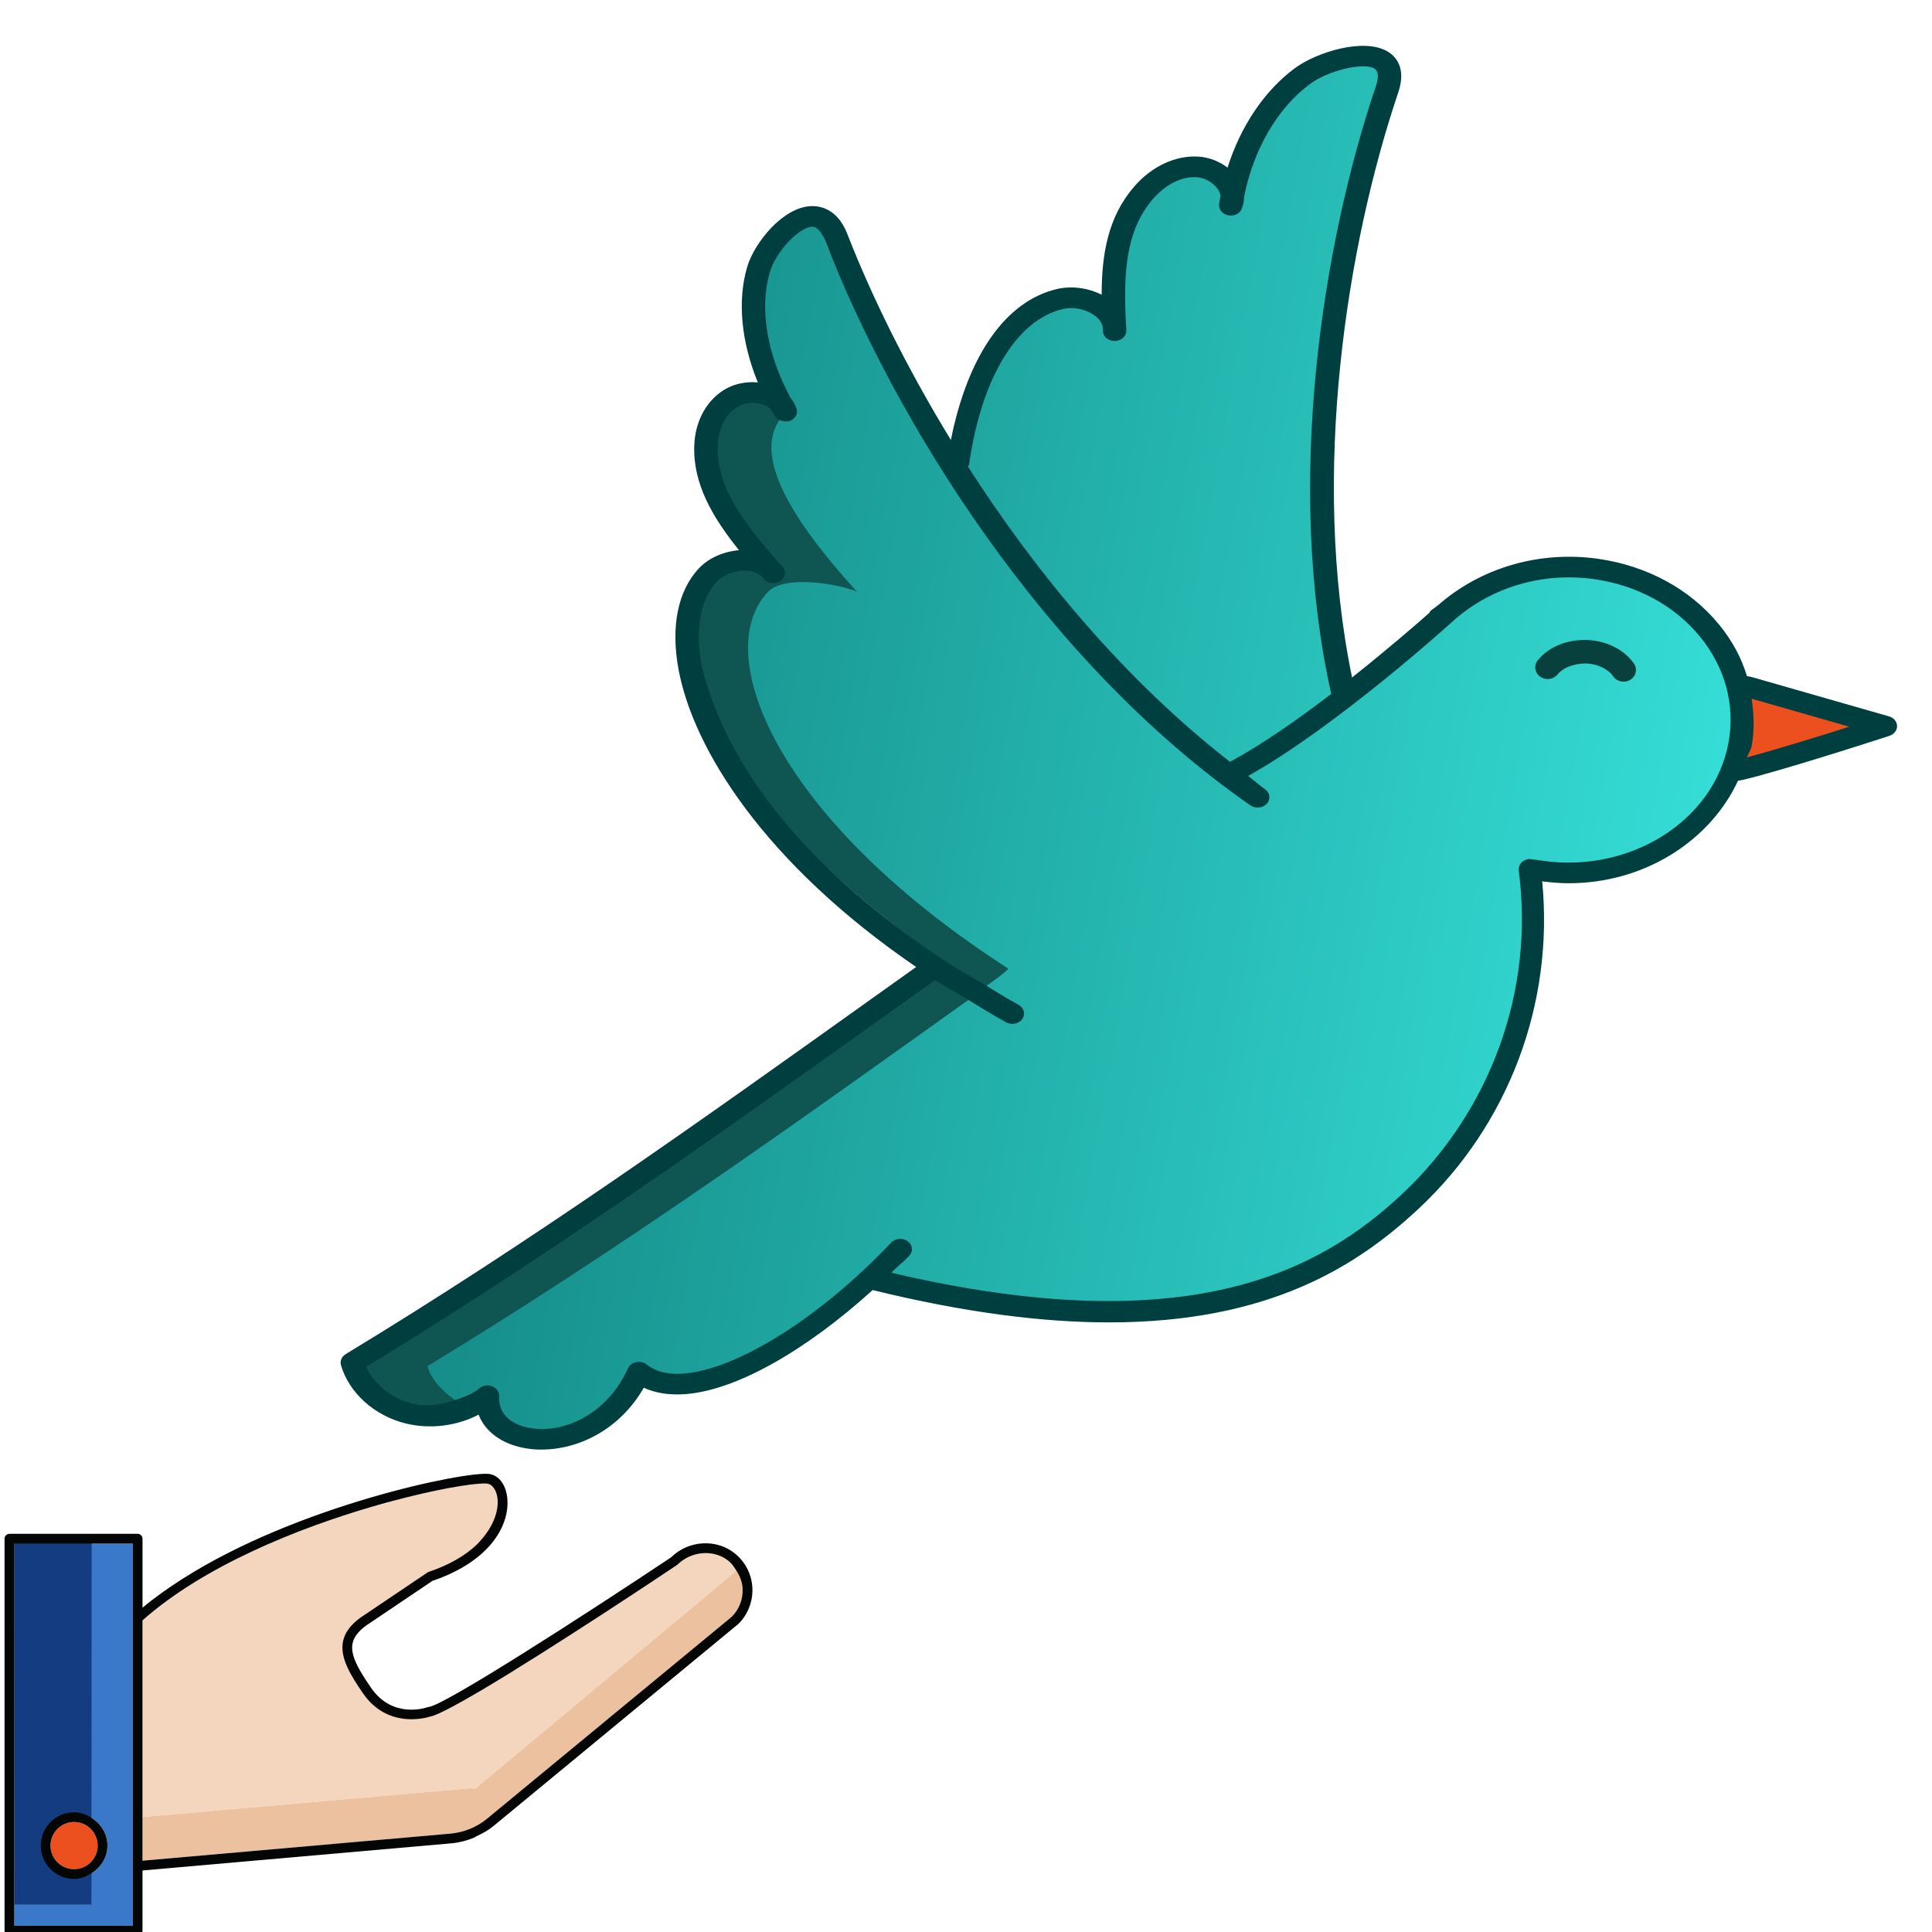 <?xml version="1.0" encoding="UTF-8" standalone="no"?>
<!-- Created with Inkscape (http://www.inkscape.org/) -->

<svg
   version="1.1"
   id="svg1"
   width="190"
   height="190"
   viewBox="0 0 190 190"
   sodipodi:docname="logo.svg"
   inkscape:version="1.4 (1:1.4+202410161351+e7c3feb100)"
   inkscape:export-filename="logo.png"
   inkscape:export-xdpi="97.010529"
   inkscape:export-ydpi="97.010529"
   xmlns:inkscape="http://www.inkscape.org/namespaces/inkscape"
   xmlns:sodipodi="http://sodipodi.sourceforge.net/DTD/sodipodi-0.dtd"
   xmlns:xlink="http://www.w3.org/1999/xlink"
   xmlns="http://www.w3.org/2000/svg"
   xmlns:svg="http://www.w3.org/2000/svg">
  <defs
     id="defs1">
    <linearGradient
       id="linearGradient14"
       inkscape:collect="always">
      <stop
         style="stop-color:#128481;stop-opacity:1;"
         offset="0"
         id="stop14" />
      <stop
         style="stop-color:#35dfd7;stop-opacity:1;"
         offset="1"
         id="stop15" />
    </linearGradient>
    <linearGradient
       inkscape:collect="always"
       xlink:href="#linearGradient14"
       id="linearGradient15"
       x1="9.087"
       y1="57.607"
       x2="100.467"
       y2="72.081"
       gradientUnits="userSpaceOnUse"
       gradientTransform="matrix(1.411,0,0,1.243,28.762,-7.127)" />
  </defs>
  <sodipodi:namedview
     id="namedview1"
     pagecolor="#ffffff"
     bordercolor="#000000"
     borderopacity="0.25"
     inkscape:showpageshadow="2"
     inkscape:pageopacity="0.0"
     inkscape:pagecheckerboard="0"
     inkscape:deskcolor="#d1d1d1"
     inkscape:zoom="4"
     inkscape:cx="59.375"
     inkscape:cy="130.25"
     inkscape:window-width="1233"
     inkscape:window-height="754"
     inkscape:window-x="2390"
     inkscape:window-y="142"
     inkscape:window-maximized="0"
     inkscape:current-layer="g1"
     inkscape:export-bgcolor="#ffffff00">
    <inkscape:page
       x="0"
       y="0"
       inkscape:label="1"
       id="page1"
       width="190"
       height="190"
       margin="0"
       bleed="0" />
  </sodipodi:namedview>
  <g
     id="g1"
     inkscape:groupmode="layer"
     inkscape:label="1">
    <path
       id="path7"
       d="m 131.065,68.238 c -3.338,2.562 -6.952,5.085 -10.127,6.795 -10.502,-8.18 -19.379,-18.875 -26.218,-29.566 0.029,-0.07 0.11,-0.106 0.121,-0.182 1.241,-8.689 4.77,-14.513 9.44,-15.583 0.988,-0.225 2.544,-0.141 3.389,0.462 0.347,0.249 0.743,0.636 0.848,1.163 0.007,0.147 0.016,0.295 0.025,0.444 0.03,0.55 0.545,0.981 1.171,0.981 h 0.002 c 0.625,0 0.812,-0.113 0.84,-0.665 0.014,-0.219 0.075,-0.689 0.044,-0.903 -0.248,-4.787 0.106,-9.387 2.967,-12.665 1.259,-1.445 2.874,-2.267 4.357,-2.164 0.772,0.046 1.597,0.495 2.056,1.118 0.121,0.164 0.281,0.436 0.327,0.749 -0.05,0.268 -0.096,0.537 -0.137,0.805 -0.078,0.524 0.303,1.014 0.883,1.14 0.589,0.128 0.775,-0.026 0.981,-0.519 0.158,-0.378 0.38,-1.029 0.375,-1.432 0.925,-4.747 3.608,-8.805 6.855,-11.196 1.836,-1.352 5.325,-2.187 6.439,-1.539 0.515,0.3 0.359,1.142 0.138,1.798 -5.266,15.595 -9.481,39.855 -4.776,60.958 z m 20.276,-3.384 c 1.041,-1.166 2.727,-1.818 4.615,-1.768 1.85,0.058 3.517,0.828 4.459,2.058 0.362,0.472 0.221,1.117 -0.318,1.435 -0.201,0.119 -0.429,0.176 -0.656,0.176 -0.376,0 -0.747,-0.159 -0.973,-0.456 -0.522,-0.684 -1.494,-1.112 -2.596,-1.148 -1.121,0.018 -2.106,0.331 -2.683,0.979 -0.401,0.454 -1.138,0.525 -1.647,0.174 -0.512,-0.351 -0.598,-1.001 -0.2,-1.45 z m -28.979,11.479 c 0.573,0.423 1.424,0.922 2.007,1.328 0.369,0.505 0.34,0.867 0.156,1.333 -0.52,0.35 -0.717,0.583 -1.221,0.234 -20.814,-14.495 -35.621,-38.702 -42.539,-56.522 -0.254,-0.646 -0.772,-1.443 -1.299,-1.392 -1.333,0.043 -3.627,2.504 -4.23,4.54 -1.07,3.609 -0.291,8.26 2.083,12.601 0.266,0.323 0.464,0.684 0.586,1.07 0.158,0.509 -0.144,1.039 -0.701,1.233 -0.215,0.076 -0.437,0.045 -0.651,0.006 -3.722,4.74 4.266,13.618 7.588,17.379 -1.906,-0.84 -7.279,-1.702 -8.899,0 -5.724,6.013 0.78,22.055 23.78,37.27 -0.819,0.584 -1.583,1.129 -2.394,1.707 1.161,0.687 2.229,1.39 3.471,2.062 0.552,0.298 0.647,0.55 0.308,1.037 -0.221,0.316 -0.476,0.335 -0.871,0.335 -0.21,0 -0.576,-0.117 -0.768,-0.222 -1.484,-0.801 -2.206,-1.28 -3.577,-2.104 -18.22,13.012 -35.195,25.107 -54.413,36.775 0.445,1.523 1.614,2.761 3.022,3.725 0.851,-0.294 1.716,-0.595 2.361,-1.153 0.346,-0.298 0.859,-0.379 1.306,-0.206 0.44,0.176 0.715,0.571 0.687,0.997 -0.096,1.598 1.008,2.776 2.954,3.152 3.299,0.65 8.383,-1.318 10.528,-6.069 0.144,-0.316 0.553,-0.716 0.929,-0.791 0.378,-0.081 1.158,0.182 1.443,0.412 0.85,0.69 1.666,0.796 3.149,0.701 5.385,-0.313 13.087,-5.258 20.215,-12.791 0.417,-0.438 1.157,-0.495 1.652,-0.131 0.498,0.365 0.126,0.634 -0.289,1.072 -0.583,0.617 -1.078,0.928 -1.675,1.513 30.031,7.066 43.386,0.171 51.324,-7.229 8.955,-8.346 13.349,-20.484 11.753,-32.467 -0.074,-0.566 0.259,-1.029 0.901,-1.096 0.396,0.04 0.608,0.123 1.025,0.212 0.259,-0.016 0.281,-0.114 0.441,-0.09 8.806,1.271 17.168,-4.015 18.611,-11.784 0.7,-3.763 -0.309,-7.541 -2.837,-10.636 -2.525,-3.095 -6.271,-5.14 -10.544,-5.754 -5.164,-0.747 -10.714,0.473 -14.399,3.691 -0.519,0.472 -11.819,11.039 -20.636,15.97"
       style="fill:url(#linearGradient15);fill-rule:nonzero;stroke:none;stroke-width:0.177"
       sodipodi:nodetypes="ccccccccsscccccccccccccccccccsccccccccccccccccccccccscccccccccccccccccccccccccc" />
    <path
       id="path8"
       d="M 98.428,94.78 C 76.055,80.125 69.898,64.123 75.526,58.206 c 1.593,-1.675 6.876,-0.827 8.751,0 -3.267,-3.701 -11.121,-12.438 -7.461,-17.103 -0.33,-0.059 -0.346,-0.341 -0.514,-0.62 -0.142,-0.236 -0.379,-0.495 -0.678,-0.689 -0.241,-0.232 -0.568,-0.245 -0.774,-0.319 -0.769,-0.267 -1.719,-0.215 -2.368,0.137 -1.235,0.667 -2.015,2.133 -2.089,3.925 -0.168,4.07 2.609,7.787 5.907,11.498 0.163,0.153 0.338,0.353 0.471,0.534 0.331,0.457 0.255,0.999 -0.245,1.314 -0.496,0.316 -1.19,0.232 -1.577,-0.196 -0.102,-0.114 -0.205,-0.23 -0.307,-0.344 -0.423,-0.37 -0.994,-0.481 -1.434,-0.505 -1.07,-0.055 -2.219,0.357 -2.867,1.039 -1.658,1.745 -2.201,4.709 -1.53,8.345 2.735,12.284 13.043,21.614 23.648,29.073 1.198,0.786 3.091,2.013 4.391,2.783 0.797,-0.57 2.417,-1.749 2.304,-1.823 z M 44.783,138.244 c -1.38,0.477 -3.423,0.319 -4.838,-0.024 -2.014,-0.493 -3.359,-2.251 -4.132,-3.97 18.15,-11.073 34.093,-22.468 50.956,-34.52 l 4.997,-3.57 c 0.911,0.59 2.656,1.486 3.621,2.067 -17.915,12.805 -34.46,24.648 -53.356,36.131 0.437,1.499 1.685,2.631 3.07,3.58"
       style="fill:#0f5652;fill-opacity:1;fill-rule:nonzero;stroke:none;stroke-width:0.174"
       sodipodi:nodetypes="scccsccccccccccccccsscccccccc" />
    <path
       id="path6"
       d="m 171.972,68.397 c 0.254,1.711 0.322,3.448 -0.006,5.199 -0.081,0.436 -0.372,0.777 -0.488,1.2 3.339,-0.893 8.018,-2.328 11.229,-3.342 z"
       style="fill:#eb501e;fill-opacity:1;fill-rule:nonzero;stroke:none;stroke-width:0.193"
       sodipodi:nodetypes="ccccc" />
    <path
       id="path11"
       d="m 171.819,74.478 c 0.104,-0.381 0.364,-0.689 0.437,-1.081 0.294,-1.578 0.233,-3.142 0.006,-4.684 l 9.612,2.755 c -2.875,0.913 -7.064,2.206 -10.054,3.01 z m -20.136,10.169 c -0.305,-0.057 -1.042,-0.15 -1.316,-0.17 -0.631,0.066 -1.084,0.571 -1.011,1.128 1.569,11.774 -2.751,23.701 -11.556,31.902 -7.804,7.272 -20.63,14.595 -50.156,7.652 0.587,-0.575 1.199,-1.053 1.772,-1.659 0.408,-0.431 0.343,-1.071 -0.146,-1.43 -0.486,-0.358 -1.215,-0.302 -1.624,0.128 -7.009,7.402 -15.272,12.583 -20.567,12.891 -1.457,0.093 -2.633,-0.214 -3.469,-0.892 -0.28,-0.226 -0.667,-0.322 -1.038,-0.242 -0.37,0.074 -0.674,0.303 -0.816,0.614 -2.108,4.668 -6.521,6.482 -9.764,5.844 -1.913,-0.37 -2.999,-1.527 -2.904,-3.097 0.027,-0.418 -0.244,-0.807 -0.676,-0.98 -0.439,-0.17 -0.944,-0.091 -1.284,0.202 -0.634,0.547 -1.484,0.843 -2.321,1.133 -1.38,0.476 -2.859,0.71 -4.273,0.367 -2.014,-0.492 -3.751,-1.905 -4.523,-3.621 18.148,-11.056 34.09,-22.433 50.951,-34.467 l 4.997,-3.565 c 0.91,0.59 1.954,1.155 2.919,1.735 1.348,0.81 2.616,1.635 4.075,2.422 0.189,0.103 0.396,0.151 0.603,0.151 0.388,0 0.766,-0.173 0.983,-0.484 0.334,-0.478 0.164,-1.103 -0.379,-1.396 C 98.938,98.153 97.887,97.462 96.746,96.787 95.446,96.018 94.079,95.261 92.882,94.477 81.991,87.186 72.021,77.635 69.004,65.493 c -0.671,-3.631 -0.129,-6.59 1.53,-8.332 0.649,-0.681 1.797,-1.092 2.867,-1.037 0.439,0.024 1.01,0.135 1.434,0.505 0.101,0.114 0.205,0.23 0.306,0.344 0.387,0.427 1.081,0.511 1.577,0.195 0.5,-0.314 0.631,-0.92 0.3,-1.376 C 76.885,55.611 76.737,55.443 76.574,55.29 73.276,51.584 70.417,47.905 70.585,43.841 c 0.074,-1.789 0.854,-3.253 2.089,-3.919 0.649,-0.352 1.599,-0.404 2.368,-0.137 0.207,0.073 0.511,0.208 0.752,0.44 0.133,0.238 0.27,0.474 0.413,0.71 0.168,0.278 0.471,0.417 0.801,0.475 0.211,0.037 0.429,0.068 0.64,-0.006 0.548,-0.19 0.845,-0.711 0.689,-1.211 -0.12,-0.379 -0.315,-0.734 -0.577,-1.052 -2.334,-4.266 -3.1,-8.835 -2.048,-12.381 0.593,-2.001 2.848,-4.419 4.159,-4.461 0.518,-0.05 1.028,0.733 1.277,1.368 6.802,17.51 21.36,41.296 41.823,55.538 0.495,0.343 1.227,0.271 1.622,-0.167 0.394,-0.44 0.309,-1.079 -0.189,-1.427 -0.573,-0.4 -1.095,-0.882 -1.659,-1.297 8.668,-4.845 19.841,-14.946 20.352,-15.41 3.624,-3.162 8.65,-4.674 13.727,-3.94 4.202,0.604 7.884,2.613 10.367,5.654 2.486,3.041 3.478,6.753 2.79,10.45 -1.419,7.634 -9.64,12.828 -18.298,11.579 z M 95.303,45.688 c 1.22,-8.538 4.69,-14.26 9.282,-15.312 0.971,-0.221 2.187,0.026 3.018,0.619 0.341,0.244 0.73,0.625 0.834,1.143 0.007,0.145 0.016,0.29 0.025,0.436 0.029,0.541 0.536,0.964 1.152,0.964 h 0.002 c 0.615,0 1.121,-0.425 1.149,-0.967 0.014,-0.215 0.002,-0.427 -0.029,-0.637 -0.244,-4.703 -0.147,-9.161 2.666,-12.381 1.238,-1.42 2.826,-2.227 4.283,-2.126 0.759,0.046 1.57,0.487 2.021,1.099 0.119,0.161 0.277,0.428 0.322,0.736 -0.049,0.264 -0.094,0.527 -0.135,0.791 -0.077,0.514 0.298,0.996 0.868,1.12 0.579,0.125 1.156,-0.151 1.359,-0.635 0.155,-0.371 0.23,-0.76 0.225,-1.156 0.91,-4.664 3.296,-8.777 6.488,-11.126 1.805,-1.328 5.236,-2.149 6.33,-1.512 0.507,0.295 0.353,1.122 0.135,1.766 -5.177,15.323 -9.007,38.997 -4.381,59.732 -3.282,2.517 -6.835,4.997 -9.956,6.677 -10.325,-8.038 -19.053,-18.547 -25.777,-29.051 0.028,-0.068 0.108,-0.104 0.119,-0.179 z M 185.767,70.449 172.328,66.597 c -0.244,-0.057 -0.341,-0.075 -0.523,-0.101 -0.566,-1.84 -1.438,-3.469 -2.738,-5.063 -2.845,-3.481 -7.061,-5.781 -11.869,-6.473 -5.82,-0.835 -11.574,0.892 -15.724,4.516 -0.008,0.008 -0.022,0.005 -0.03,0.011 -0.001,0.003 -0.076,0.068 -0.086,0.078 -0.225,0.2 -0.499,0.335 -0.714,0.547 -0.039,0.039 -0.022,0.094 -0.054,0.137 -1.332,1.18 -4.188,3.652 -7.624,6.38 -4.137,-20.08 -0.457,-42.748 4.545,-57.54 0.84,-2.486 -0.316,-3.6 -1.08,-4.042 -2.333,-1.35 -6.937,0.075 -9.079,1.651 -2.99,2.201 -5.344,5.721 -6.63,9.788 -0.814,-0.625 -1.837,-1.022 -2.879,-1.086 -2.244,-0.135 -4.563,0.957 -6.27,2.914 -2.62,3.002 -3.228,6.704 -3.231,10.672 -1.311,-0.671 -2.933,-0.894 -4.339,-0.575 -5.153,1.18 -8.843,6.639 -10.489,14.858 -4.394,-7.199 -7.849,-14.247 -10.183,-20.258 -0.953,-2.455 -2.634,-2.769 -3.544,-2.742 -2.793,0.093 -5.601,3.603 -6.303,5.978 -0.987,3.321 -0.586,7.388 1.046,11.361 -1.08,-0.098 -2.169,0.104 -3.062,0.584 -1.892,1.021 -3.084,3.105 -3.188,5.574 -0.155,3.785 1.791,7.111 4.4,10.341 -1.507,0.124 -2.978,0.767 -3.911,1.747 -2.097,2.201 -2.822,5.742 -2.041,9.965 1.454,7.865 8.476,19.089 23.373,29.277 l -4.59,3.273 C 68.463,110.537 52.364,122.028 33.994,133.172 c -0.396,0.242 -0.581,0.677 -0.461,1.089 0.797,2.728 3.302,4.979 6.385,5.731 2.401,0.587 5.028,0.24 7.151,-0.871 0.624,1.632 2.212,2.845 4.429,3.274 0.566,0.111 1.158,0.167 1.764,0.164 3.58,0 7.671,-1.933 10.05,-6.085 1.106,0.511 2.413,0.731 3.922,0.64 5.046,-0.295 12.011,-4.28 18.583,-10.245 9.153,2.244 16.807,3.18 23.255,3.18 15.847,0 24.464,-5.614 30.406,-11.148 8.94,-8.329 13.352,-20.294 12.186,-32.227 0.873,0.11 1.743,0.187 2.6,0.187 7.232,0 13.556,-3.913 16.451,-9.651 0.094,-0.186 0.115,-0.24 0.202,-0.43 0.22,-0.029 0.317,-0.058 0.51,-0.09 0.427,-0.108 0.937,-0.23 1.427,-0.363 4.967,-1.357 12.603,-3.845 12.958,-3.962 0.461,-0.151 0.762,-0.541 0.753,-0.97 -0.012,-0.433 -0.329,-0.811 -0.795,-0.946"
       style="fill:#003f3f;fill-opacity:1;fill-rule:nonzero;stroke:none;stroke-width:0.174"
       sodipodi:nodetypes="ccccccccccccccccccccccccccccsccccccccccccccccsscccccccccccccccccccccsscccccccccccccccccccccccccccccccccccccccccccccccccccccccccsccsccscccccc" />
    <path
       id="path12"
       d="m 156.042,62.937 c -1.963,-0.056 -3.717,0.673 -4.799,1.977 -0.414,0.502 -0.324,1.228 0.208,1.621 0.529,0.393 1.295,0.313 1.713,-0.195 0.6,-0.724 1.625,-1.075 2.79,-1.095 1.146,0.041 2.157,0.519 2.7,1.284 0.235,0.332 0.621,0.509 1.012,0.509 0.236,0 0.472,-0.063 0.682,-0.196 0.56,-0.356 0.708,-1.076 0.331,-1.604 -0.979,-1.375 -2.713,-2.236 -4.637,-2.301"
       style="fill:#07403d;fill-opacity:1;fill-rule:nonzero;stroke:none;stroke-width:0.19"
       sodipodi:nodetypes="ccccccsccc" />
    <g
       id="g15"
       transform="translate(0.354,-1.414)">
      <path
         id="path2"
         d="m 13.66,180.108 v -19.339 c 6.021,-5.341 15.239,-9.04 22.608,-11.189 0.881,-0.202 1.407,-0.304 1.407,-0.304 0.095,-0.059 0.251,-0.13 0.367,-0.194 4.393,-1.185 7.903,-1.776 9.255,-1.776 0.123,0 0.228,0.006 0.315,0.015 0.015,0.002 0.024,0.025 0.038,0.028 0.192,0.13 0.527,0.232 0.628,0.433 0.595,1.184 0.445,3.12 -1.131,5.052 -0.122,0.139 -0.327,0.273 -0.467,0.411 -0.063,0.068 -0.158,0.152 -0.225,0.22 -1.042,0.962 -2.548,1.824 -4.65,2.531 -0.041,0.013 -0.08,0.033 -0.115,0.056 l -6.132,4.132 c -1.261,0.79 -1.973,1.655 -2.177,2.64 -0.332,1.604 0.739,3.335 1.961,5.114 2.39,3.477 6.095,2.368 6.597,2.21 0.389,-0.065 1.177,-0.496 2.239,-1.064 0.973,-0.352 1.907,-0.831 2.714,-1.489 6.698,-3.956 17.675,-11.157 19.368,-12.295 1.413,-1.394 3.65,-1.541 5.087,-0.337 0.299,0.25 0.498,0.57 0.701,0.885 -0.045,0.051 -0.08,0.109 -0.13,0.158 l -25.615,21.377 -0.131,-0.132 -32.512,2.856"
         style="fill:#f4d6be;fill-opacity:1;fill-rule:nonzero;stroke:none;stroke-width:0.077"
         sodipodi:nodetypes="cccccsccccccccccccccccccccc" />
      <path
         id="path3"
         d="m 71.918,156.007 c 0.05,-0.049 0.084,-0.107 0.13,-0.158 0.35,0.544 0.603,1.139 0.631,1.806 0.042,1.04 -0.358,2.055 -1.067,2.757 l -24.04,19.837 c -1.04,0.859 -2.301,1.375 -3.646,1.493 l -30.267,2.66 v -4.293 l 32.512,-2.856 0.131,0.132 25.615,-21.377"
         style="fill:#ebc19f;fill-opacity:1;fill-rule:nonzero;stroke:none;stroke-width:0.077" />
      <path
         id="path4"
         d="M 12.7,190.803 H 1.053 v -2.065 h 7.546 v -3.068 c 0.946,-0.575 1.612,-1.57 1.612,-2.756 0,-1.186 -0.666,-2.18 -1.612,-2.756 v -26.942 h 4.101 v 37.586"
         style="fill:#3a79c9;fill-opacity:1;fill-rule:nonzero;stroke:none;stroke-width:0.077" />
      <path
         id="path5"
         d="m 9.251,182.914 c 0,1.278 -1.04,2.319 -2.319,2.319 -1.279,0 -2.319,-1.04 -2.319,-2.319 0,-1.278 1.04,-2.319 2.319,-2.319 1.279,0 2.319,1.04 2.319,2.319"
         style="fill:#eb501e;fill-opacity:1;fill-rule:nonzero;stroke:none;stroke-width:0.077" />
      <path
         id="path13"
         d="M 8.63,188.741 H 1.054 l -0.011,-35.661 7.62,0.044 -0.022,27.121 c -0.498,-0.302 -1.116,-0.544 -1.74,-0.544 -1.815,0 -3.159,1.425 -3.159,3.232 0,1.806 1.388,3.188 3.203,3.188 0.624,0 1.209,-0.232 1.707,-0.533 l -0.022,3.154"
         style="fill:#133d80;fill-opacity:1;fill-rule:nonzero;stroke:none;stroke-width:0.077"
         sodipodi:nodetypes="cccccssscc" />
      <path
         id="path9"
         d="m 72.679,157.654 c 0.042,1.04 -0.358,2.055 -1.067,2.757 l -24.04,19.837 c -1.04,0.859 -2.301,1.375 -3.646,1.493 l -30.267,2.66 v -4.293 -19.339 c 6.021,-5.341 15.239,-9.04 22.608,-11.189 0.606,-0.177 1.196,-0.342 1.774,-0.498 4.393,-1.185 7.903,-1.776 9.255,-1.776 0.123,0 0.228,0.006 0.315,0.015 0.015,0.002 0.024,0.025 0.038,0.028 0.46,0.085 0.841,0.666 0.927,1.469 0.105,0.977 -0.261,2.488 -1.563,3.972 -0.122,0.139 -0.233,0.278 -0.373,0.417 -0.069,0.068 -0.135,0.136 -0.208,0.204 -1.042,0.962 -2.526,1.879 -4.628,2.586 -0.041,0.013 -0.08,0.033 -0.115,0.056 l -6.132,4.132 c -1.261,0.79 -1.973,1.655 -2.177,2.64 -0.332,1.604 0.739,3.335 1.961,5.114 2.39,3.477 6.111,2.446 6.612,2.288 0.389,-0.065 1.209,-0.449 2.27,-1.017 0.771,-0.412 1.669,-0.922 2.683,-1.52 6.698,-3.956 17.659,-11.251 19.353,-12.389 1.413,-1.394 3.65,-1.541 5.087,-0.337 0.299,0.25 0.498,0.57 0.701,0.885 0.35,0.544 0.603,1.139 0.631,1.806 z M 12.7,190.803 H 1.053 V 153.216 H 12.7 Z M 65.656,154.56 c -8.434,5.629 -22.366,14.602 -23.847,14.72 -0.043,0.002 -0.085,0.012 -0.125,0.026 -0.139,0.051 -3.423,1.183 -5.55,-1.911 -1.323,-1.925 -2.044,-3.258 -1.813,-4.375 0.148,-0.717 0.72,-1.378 1.76,-2.032 l 6.092,-4.104 c 5.862,-1.995 7.63,-5.643 7.359,-8.169 -0.143,-1.321 -0.854,-2.243 -1.813,-2.35 -2.405,-0.254 -18.808,3.088 -30.174,10.351 -1.377,0.88 -2.689,1.808 -3.884,2.805 v -0.12 -6.665 c 0,-0.265 -0.215,-0.48 -0.48,-0.48 H 0.573 c -0.265,0 -0.48,0.215 -0.48,0.48 v 38.546 c 0,0.265 0.215,0.48 0.48,0.48 H 13.18 c 0.265,0 0.48,-0.215 0.48,-0.48 v -5.919 l 30.351,-2.667 c 0.788,-0.069 1.548,-0.266 2.265,-0.566 0.076,-0.032 0.138,-0.093 0.213,-0.127 0.598,-0.273 1.179,-0.59 1.695,-1.016 l 24.072,-19.866 c 0.932,-0.919 1.436,-2.199 1.383,-3.507 -0.054,-1.327 -0.65,-2.53 -1.674,-3.388 -1.816,-1.519 -4.618,-1.346 -6.308,0.334"
         style="fill:#040606;fill-opacity:1;fill-rule:nonzero;stroke:none;stroke-width:0.077" />
      <path
         id="path10"
         d="m 6.932,185.233 c -1.279,0 -2.319,-1.04 -2.319,-2.319 0,-1.278 1.04,-2.319 2.319,-2.319 1.279,0 2.319,1.04 2.319,2.319 0,1.278 -1.04,2.319 -2.319,2.319 z m 0,-5.597 c -1.808,0 -3.278,1.471 -3.278,3.278 0,1.808 1.471,3.278 3.278,3.278 0.622,0 1.171,-0.221 1.667,-0.523 0.946,-0.575 1.612,-1.57 1.612,-2.756 0,-1.186 -0.666,-2.18 -1.612,-2.756 -0.496,-0.302 -1.045,-0.522 -1.667,-0.522"
         style="fill:#040606;fill-opacity:1;fill-rule:nonzero;stroke:none;stroke-width:0.077" />
    </g>
  </g>
</svg>
